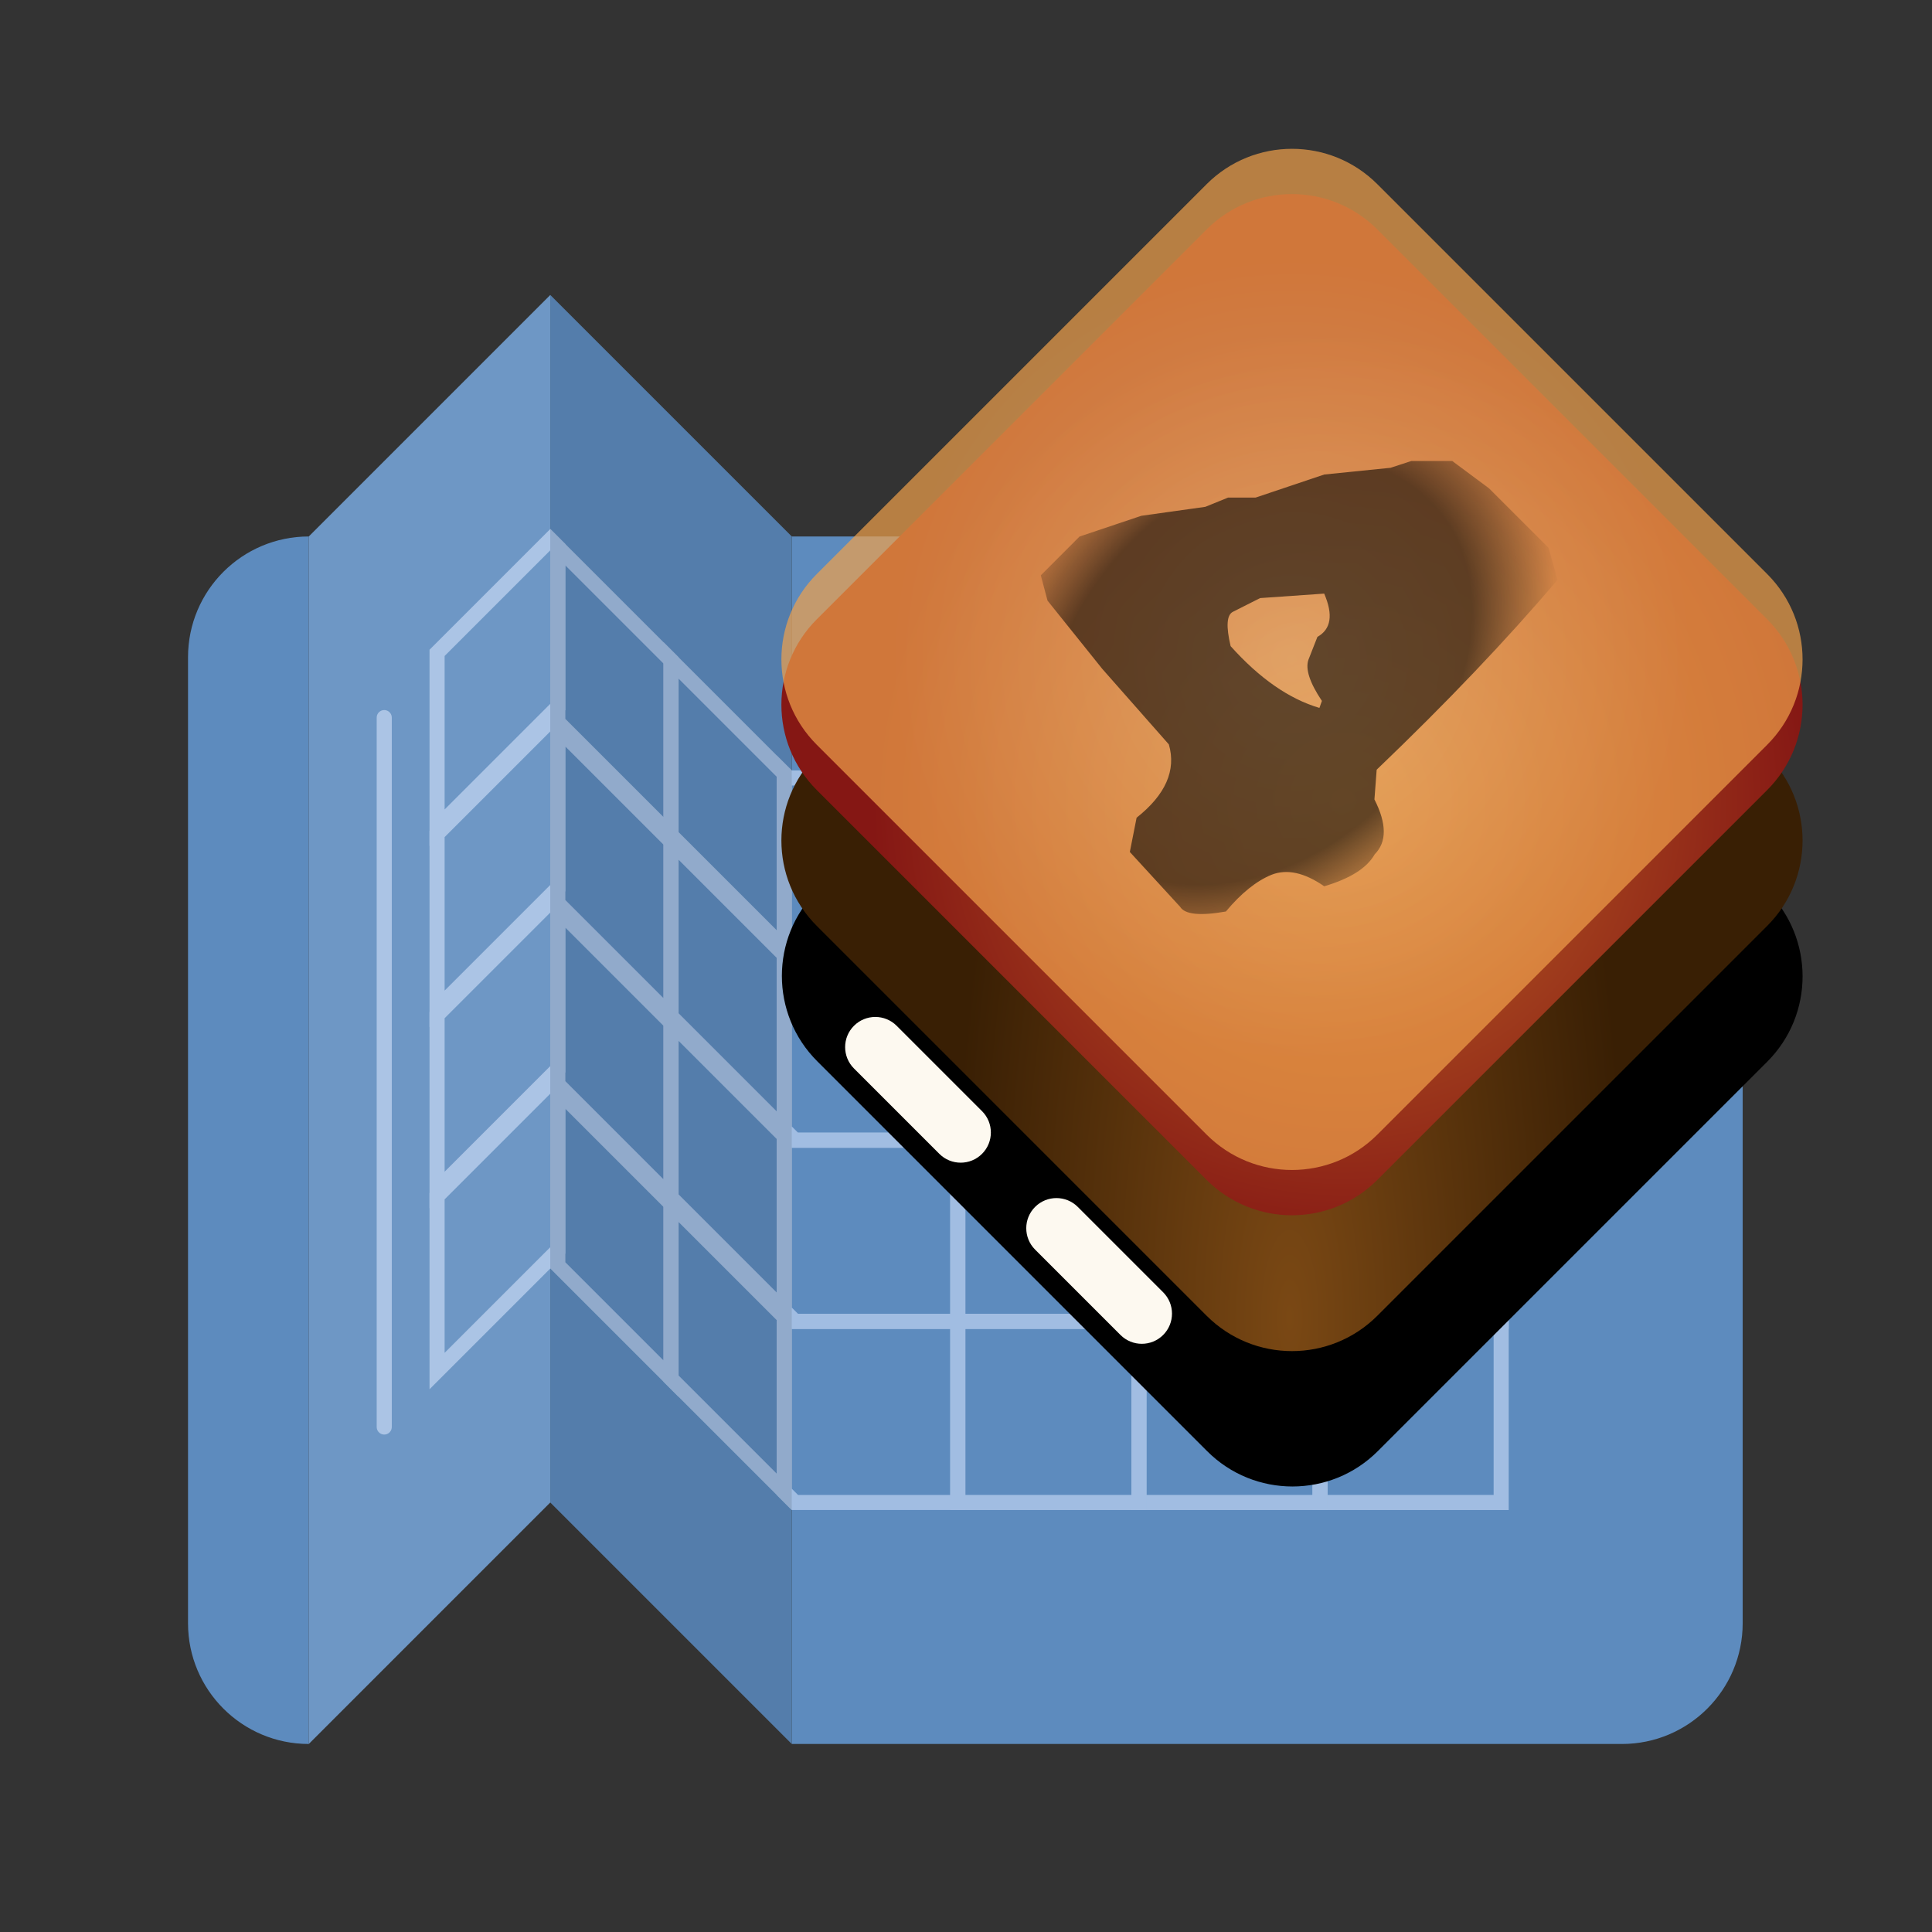 <?xml version="1.0" encoding="UTF-8"?>
<svg height="128px" viewBox="0 0 128 128" width="128px" xmlns="http://www.w3.org/2000/svg" xmlns:xlink="http://www.w3.org/1999/xlink">
    <rect x="0" y="0" width="128" height="128" fill="#333333" stroke="none"/>
    <radialGradient id="a" cx="0" cy="0" gradientTransform="matrix(-0 -69 22.37 -0 85.456 87.545)" gradientUnits="userSpaceOnUse" r="1">
        <stop offset="0" stop-color="#7a4814"/>
        <stop offset="1" stop-color="#391f04"/>
    </radialGradient>
    <radialGradient id="b" cx="0" cy="0" gradientTransform="matrix(-3.5 31 -31 -3.5 88.956 53.045)" gradientUnits="userSpaceOnUse" r="1">
        <stop offset="0" stop-color="#c06b27"/>
        <stop offset="1" stop-color="#851714"/>
    </radialGradient>
    <radialGradient id="c" cx="0" cy="0" gradientTransform="matrix(18.571 18.571 -18.571 18.571 85.598 43.687)" gradientUnits="userSpaceOnUse" r="1">
        <stop offset="0" stop-color="#f7c482" stop-opacity="0.698"/>
        <stop offset="1" stop-color="#f0a04b" stop-opacity="0.698"/>
    </radialGradient>
    <radialGradient id="d" cx="0" cy="0" gradientTransform="matrix(-15.91 15.91 -12.021 -12.021 83.387 44.476)" gradientUnits="userSpaceOnUse" r="1">
        <stop offset="0.707" stop-opacity="0.569"/>
        <stop offset="1" stop-opacity="0"/>
    </radialGradient>
    <path d="m 52.457 35.543 h 55 c 4.418 0 8 3.582 8 8 v 64 c 0 4.418 -3.582 8 -8 8 h -55 z m 0 0" fill="#5d8bbe"/>
    <path d="m 36.457 19.543 l 16 16 v 80 l -16 -16 z m 0 0" fill="#5d8bbe"/>
    <path d="m 36.457 19.543 l -16 16 v 80 l 16 -16 z m 0 0" fill="#5d8bbe"/>
    <path d="m 12.457 43.543 c 0 -4.418 3.582 -8 8 -8 v 80 c -4.418 0 -8 -3.582 -8 -8 z m 0 0" fill="#5d8bbe"/>
    <g fill="none" stroke="#a1bde2">
        <path d="m 87.457 87.543 h 12 v 12 h -12 z m 0 0"/>
        <path d="m 87.457 75.543 h 12 v 12 h -12 z m 0 0"/>
        <path d="m 87.457 63.543 h 12 v 12 h -12 z m 0 0"/>
        <path d="m 87.457 51.543 h 12 v 12 h -12 z m 0 0"/>
        <path d="m 75.457 87.543 h 12 v 12 h -12 z m 0 0"/>
        <path d="m 75.457 75.543 h 12 v 12 h -12 z m 0 0"/>
        <path d="m 75.457 63.543 h 12 v 12 h -12 z m 0 0"/>
        <path d="m 75.457 51.543 h 12 v 12 h -12 z m 0 0"/>
        <path d="m 63.457 87.543 h 12 v 12 h -12 z m 0 0"/>
        <path d="m 63.457 75.543 h 12 v 12 h -12 z m 0 0"/>
        <path d="m 63.457 63.543 h 12 v 12 h -12 z m 0 0"/>
        <path d="m 63.457 51.543 h 12 v 12 h -12 z m 0 0"/>
        <path d="m 52.102 87.398 l 0.148 0.145 h 11.207 v 12 h -10.793 l -0.707 -0.707 v -11.582 z m 0 0"/>
        <path d="m 44.457 91.336 v -11.582 l 7.5 7.5 v 11.582 z m 0 0"/>
        <path d="m 36.957 83.836 v -11.582 l 7.5 7.5 v 11.582 z m 0 0"/>
        <path d="m 36.457 71.754 l 0.5 0.5 v 10.582 l -8 8 v -11.582 z m 0 0"/>
        <path d="m 52.102 75.398 l 0.148 0.145 h 11.207 v 12 h -10.793 l -0.707 -0.707 v -11.582 z m 0 0"/>
        <path d="m 44.457 79.336 v -11.582 l 7.5 7.5 v 11.582 z m 0 0"/>
        <path d="m 36.957 71.836 v -11.582 l 7.5 7.5 v 11.582 z m 0 0"/>
        <path d="m 36.457 59.754 l 0.5 0.5 v 10.582 l -8 8 v -11.582 z m 0 0"/>
        <path d="m 52.102 63.398 l 0.148 0.145 h 11.207 v 12 h -10.793 l -0.707 -0.707 v -11.582 z m 0 0"/>
        <path d="m 44.457 67.336 v -11.582 l 7.5 7.5 v 11.582 z m 0 0"/>
        <path d="m 36.957 59.836 v -11.582 l 7.5 7.5 v 11.582 z m 0 0"/>
        <path d="m 36.457 47.754 l 0.5 0.5 v 10.582 l -8 8 v -11.582 z m 0 0"/>
        <path d="m 52.102 51.398 l 0.148 0.145 h 11.207 v 12 h -10.793 l -0.707 -0.707 v -11.582 z m 0 0"/>
        <path d="m 44.457 55.336 v -11.582 l 7.5 7.5 v 11.582 z m 0 0"/>
        <path d="m 36.957 47.836 v -11.582 l 7.5 7.5 v 11.582 z m 0 0"/>
        <path d="m 36.457 35.754 l 0.5 0.5 v 10.582 l -8 8 v -11.582 z m 0 0"/>
        <path d="m 25.457 94.543 v -47" stroke-linecap="round"/>
    </g>
    <path d="m 36.457 19.543 l 16 16 v 80 l -16 -16 z m 0 0" fill-opacity="0.102"/>
    <path d="m 36.457 19.543 l -16 16 v 80 l 16 -16 z m 0 0" fill="#ffffff" fill-opacity="0.102"/>
    <path d="m 54.145 59 l 25.797 -25.797 c 3.125 -3.125 8.188 -3.125 11.312 0 l 25.828 25.828 c 3.125 3.125 3.125 8.188 0 11.312 l -25.797 25.797 c -3.125 3.125 -8.191 3.125 -11.312 0 l -25.828 -25.828 c -3.125 -3.121 -3.125 -8.188 0 -11.312 z m 0 0"/>
    <path d="m 54.113 50.031 l 25.828 -25.828 c 3.125 -3.125 8.188 -3.125 11.312 0 l 25.828 25.828 c 3.125 3.125 3.125 8.188 0 11.312 l -25.828 25.828 c -3.125 3.125 -8.188 3.125 -11.312 0 l -25.828 -25.828 c -3.125 -3.125 -3.125 -8.188 0 -11.312 z m 0 0" fill="url(#a)"/>
    <path d="m 54.113 41.031 l 25.828 -25.828 c 3.125 -3.125 8.188 -3.125 11.312 0 l 25.828 25.828 c 3.125 3.125 3.125 8.188 0 11.312 l -25.828 25.828 c -3.125 3.125 -8.188 3.125 -11.312 0 l -25.828 -25.828 c -3.125 -3.125 -3.125 -8.188 0 -11.312 z m 0 0" fill="url(#b)"/>
    <path d="m 54.113 38.031 l 25.828 -25.828 c 3.125 -3.125 8.188 -3.125 11.312 0 l 25.828 25.828 c 3.125 3.125 3.125 8.188 0 11.312 l -25.828 25.828 c -3.125 3.125 -8.188 3.125 -11.312 0 l -25.828 -25.828 c -3.125 -3.125 -3.125 -8.188 0 -11.312 z m 0 0" fill="url(#c)"/>
    <path d="m 81.68 40.535 c -0.41 0.211 -0.457 0.969 -0.148 2.273 c 1.91 2.133 3.871 3.496 5.883 4.094 l 0.164 -0.465 c -0.805 -1.203 -1.102 -2.109 -0.895 -2.719 l 0.598 -1.523 c 0.906 -0.508 1.055 -1.465 0.449 -2.867 l -4.246 0.297 z m 16.969 -8.184 l 3.945 3.941 l 0.598 2.121 c -3.336 3.934 -7.332 8.129 -11.984 12.582 l -0.148 1.969 c 0.82 1.613 0.824 2.824 0.02 3.633 c -0.512 0.906 -1.625 1.613 -3.348 2.121 c -1.305 -0.906 -2.465 -1.16 -3.48 -0.766 c -1.008 0.41 -2.02 1.223 -3.035 2.438 c -1.711 0.301 -2.723 0.195 -3.031 -0.312 l -3.332 -3.633 l 0.449 -2.27 c 1.922 -1.523 2.633 -3.145 2.137 -4.855 l -4.41 -5.004 l -3.629 -4.523 l -0.445 -1.676 l 2.566 -2.57 l 4.094 -1.375 l 4.242 -0.594 l 1.508 -0.613 h 1.824 l 4.543 -1.527 l 4.391 -0.445 l 1.375 -0.449 h 2.719 z m 0 0" fill="url(#d)"/>
    <path d="m 59.406 67.961 l 5.656 5.656 c 0.781 0.781 0.781 2.047 0 2.828 s -2.047 0.781 -2.828 0 l -5.656 -5.656 c -0.781 -0.781 -0.781 -2.051 0 -2.828 c 0.781 -0.781 2.047 -0.781 2.828 0 z m 0 0" fill="#fdf9f0"/>
    <path d="m 71.406 79.961 l 5.656 5.656 c 0.781 0.781 0.781 2.047 0 2.828 s -2.047 0.781 -2.828 0 l -5.656 -5.656 c -0.781 -0.781 -0.781 -2.051 0 -2.828 c 0.781 -0.781 2.047 -0.781 2.828 0 z m 0 0" fill="#fdf9f0"/>
</svg>
